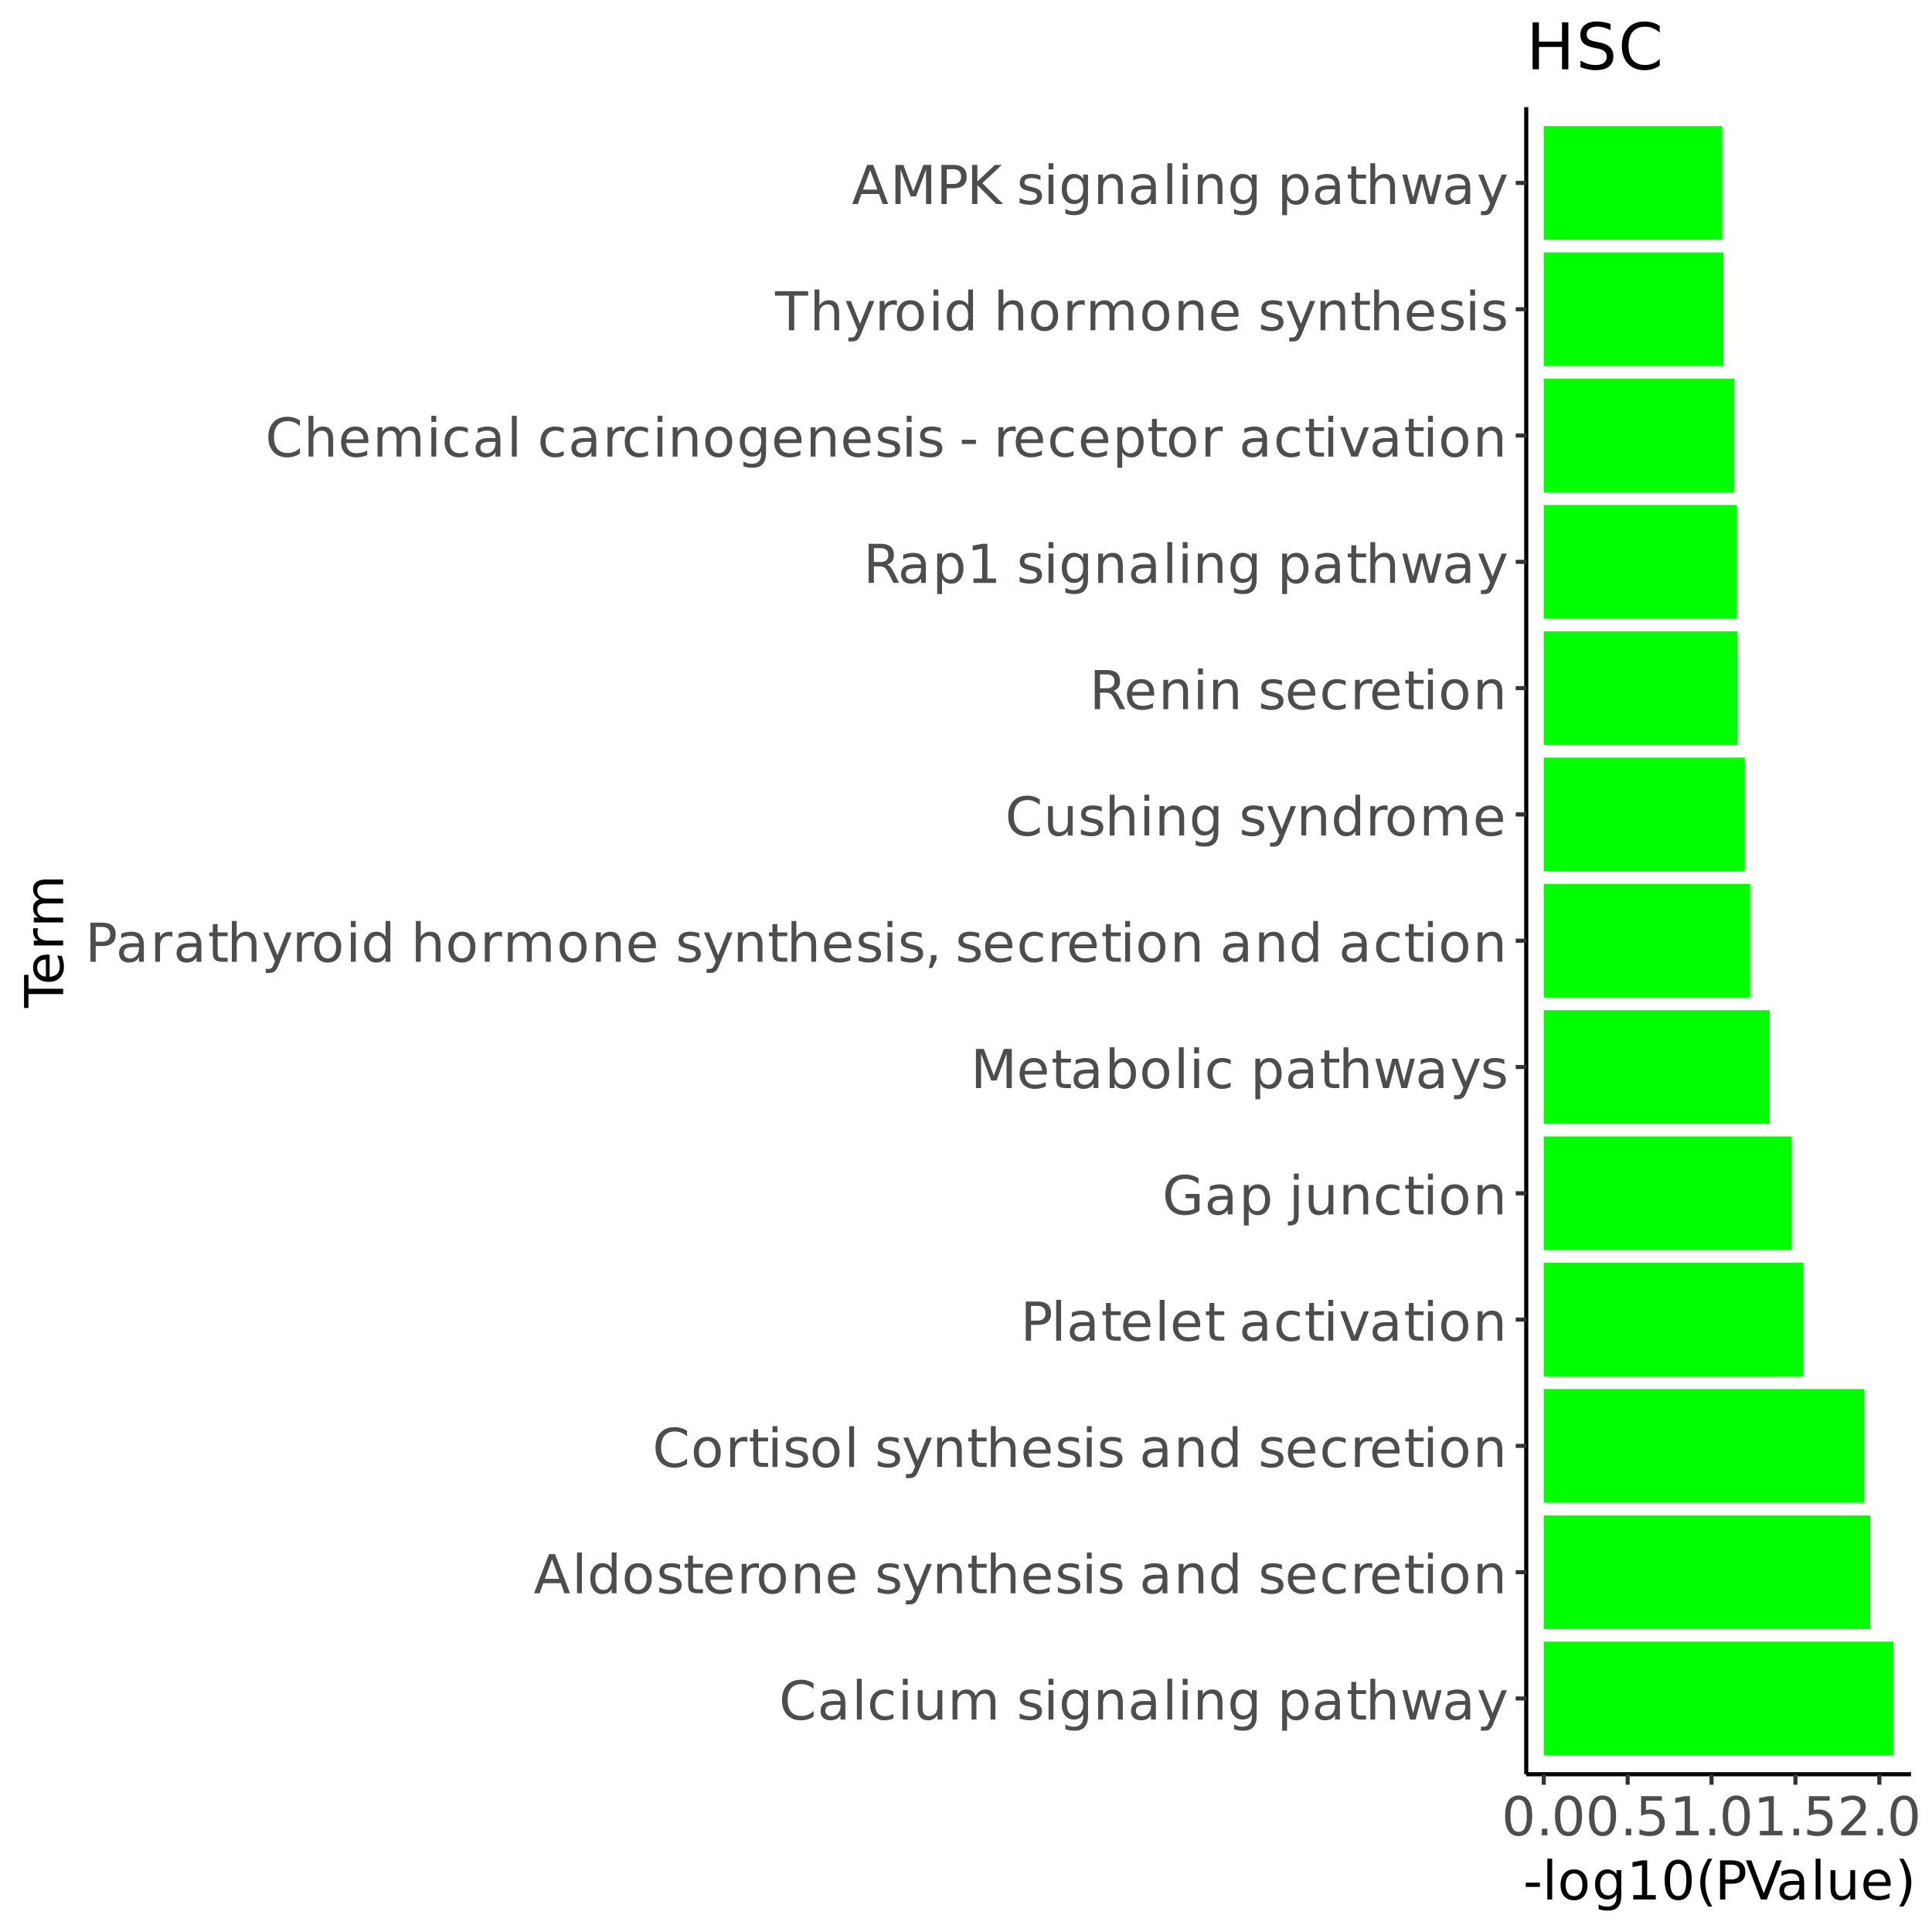 <?xml version="1.0" encoding="UTF-8"?>
<svg xmlns="http://www.w3.org/2000/svg" xmlns:xlink="http://www.w3.org/1999/xlink" width="504pt" height="504pt" viewBox="0 0 504 504" version="1.1">
<defs>
<g>
<symbol overflow="visible" id="glyph0-0">
<path style="stroke:none;" d="M 0.703 2.469 L 0.703 -9.875 L 7.703 -9.875 L 7.703 2.469 Z M 1.484 1.703 L 6.922 1.703 L 6.922 -9.078 L 1.484 -9.078 Z M 1.484 1.703 "/>
</symbol>
<symbol overflow="visible" id="glyph0-1">
<path style="stroke:none;" d="M 9.016 -9.422 L 9.016 -7.969 C 8.547 -8.395 8.047 -8.711 7.516 -8.922 C 6.992 -9.141 6.441 -9.25 5.859 -9.25 C 4.691 -9.25 3.797 -8.891 3.172 -8.172 C 2.555 -7.461 2.25 -6.438 2.25 -5.094 C 2.25 -3.75 2.555 -2.719 3.172 -2 C 3.797 -1.289 4.691 -0.938 5.859 -0.938 C 6.441 -0.938 6.992 -1.039 7.516 -1.25 C 8.047 -1.469 8.547 -1.797 9.016 -2.234 L 9.016 -0.781 C 8.535 -0.457 8.023 -0.211 7.484 -0.047 C 6.941 0.117 6.367 0.203 5.766 0.203 C 4.223 0.203 3.004 -0.27 2.109 -1.219 C 1.223 -2.164 0.781 -3.457 0.781 -5.094 C 0.781 -6.727 1.223 -8.02 2.109 -8.969 C 3.004 -9.914 4.223 -10.391 5.766 -10.391 C 6.379 -10.391 6.957 -10.305 7.5 -10.141 C 8.039 -9.984 8.547 -9.742 9.016 -9.422 Z M 9.016 -9.422 "/>
</symbol>
<symbol overflow="visible" id="glyph0-2">
<path style="stroke:none;" d="M 4.797 -3.844 C 3.785 -3.844 3.082 -3.727 2.688 -3.5 C 2.289 -3.27 2.094 -2.875 2.094 -2.312 C 2.094 -1.863 2.238 -1.508 2.531 -1.25 C 2.832 -0.988 3.234 -0.859 3.734 -0.859 C 4.43 -0.859 4.988 -1.102 5.406 -1.594 C 5.832 -2.094 6.047 -2.75 6.047 -3.562 L 6.047 -3.844 Z M 7.312 -4.375 L 7.312 0 L 6.047 0 L 6.047 -1.156 C 5.766 -0.695 5.406 -0.352 4.969 -0.125 C 4.539 0.094 4.02 0.203 3.406 0.203 C 2.625 0.203 2 -0.016 1.531 -0.453 C 1.07 -0.898 0.844 -1.492 0.844 -2.234 C 0.844 -3.086 1.129 -3.734 1.703 -4.172 C 2.285 -4.609 3.145 -4.828 4.281 -4.828 L 6.047 -4.828 L 6.047 -4.953 C 6.047 -5.535 5.852 -5.984 5.469 -6.297 C 5.094 -6.617 4.562 -6.781 3.875 -6.781 C 3.438 -6.781 3.008 -6.723 2.594 -6.609 C 2.176 -6.504 1.781 -6.348 1.406 -6.141 L 1.406 -7.312 C 1.863 -7.488 2.305 -7.617 2.734 -7.703 C 3.172 -7.797 3.594 -7.844 4 -7.844 C 5.113 -7.844 5.941 -7.555 6.484 -6.984 C 7.035 -6.41 7.312 -5.539 7.312 -4.375 Z M 7.312 -4.375 "/>
</symbol>
<symbol overflow="visible" id="glyph0-3">
<path style="stroke:none;" d="M 1.312 -10.641 L 2.578 -10.641 L 2.578 0 L 1.312 0 Z M 1.312 -10.641 "/>
</symbol>
<symbol overflow="visible" id="glyph0-4">
<path style="stroke:none;" d="M 6.828 -7.359 L 6.828 -6.188 C 6.473 -6.383 6.113 -6.531 5.75 -6.625 C 5.395 -6.727 5.035 -6.781 4.672 -6.781 C 3.859 -6.781 3.223 -6.52 2.766 -6 C 2.316 -5.477 2.094 -4.754 2.094 -3.828 C 2.094 -2.891 2.316 -2.16 2.766 -1.641 C 3.223 -1.129 3.859 -0.875 4.672 -0.875 C 5.035 -0.875 5.395 -0.922 5.75 -1.016 C 6.113 -1.109 6.473 -1.254 6.828 -1.453 L 6.828 -0.297 C 6.473 -0.129 6.109 -0.004 5.734 0.078 C 5.359 0.16 4.961 0.203 4.547 0.203 C 3.391 0.203 2.469 -0.156 1.781 -0.875 C 1.102 -1.602 0.766 -2.586 0.766 -3.828 C 0.766 -5.066 1.109 -6.047 1.797 -6.766 C 2.484 -7.484 3.426 -7.844 4.625 -7.844 C 5.008 -7.844 5.383 -7.801 5.75 -7.719 C 6.125 -7.645 6.484 -7.523 6.828 -7.359 Z M 6.828 -7.359 "/>
</symbol>
<symbol overflow="visible" id="glyph0-5">
<path style="stroke:none;" d="M 1.312 -7.656 L 2.578 -7.656 L 2.578 0 L 1.312 0 Z M 1.312 -10.641 L 2.578 -10.641 L 2.578 -9.047 L 1.312 -9.047 Z M 1.312 -10.641 "/>
</symbol>
<symbol overflow="visible" id="glyph0-6">
<path style="stroke:none;" d="M 1.188 -3.016 L 1.188 -7.656 L 2.453 -7.656 L 2.453 -3.062 C 2.453 -2.344 2.594 -1.801 2.875 -1.438 C 3.156 -1.07 3.578 -0.891 4.141 -0.891 C 4.816 -0.891 5.352 -1.102 5.75 -1.531 C 6.145 -1.969 6.344 -2.562 6.344 -3.312 L 6.344 -7.656 L 7.609 -7.656 L 7.609 0 L 6.344 0 L 6.344 -1.172 C 6.039 -0.711 5.688 -0.367 5.281 -0.141 C 4.875 0.086 4.406 0.203 3.875 0.203 C 3 0.203 2.332 -0.066 1.875 -0.609 C 1.414 -1.16 1.188 -1.961 1.188 -3.016 Z M 4.359 -7.844 Z M 4.359 -7.844 "/>
</symbol>
<symbol overflow="visible" id="glyph0-7">
<path style="stroke:none;" d="M 7.281 -6.188 C 7.594 -6.75 7.969 -7.164 8.406 -7.438 C 8.844 -7.707 9.359 -7.844 9.953 -7.844 C 10.754 -7.844 11.367 -7.562 11.797 -7 C 12.234 -6.445 12.453 -5.656 12.453 -4.625 L 12.453 0 L 11.188 0 L 11.188 -4.578 C 11.188 -5.316 11.055 -5.863 10.797 -6.219 C 10.535 -6.57 10.141 -6.75 9.609 -6.75 C 8.953 -6.75 8.438 -6.531 8.062 -6.094 C 7.688 -5.664 7.5 -5.078 7.5 -4.328 L 7.5 0 L 6.234 0 L 6.234 -4.578 C 6.234 -5.316 6.102 -5.863 5.844 -6.219 C 5.582 -6.57 5.18 -6.75 4.641 -6.75 C 3.992 -6.75 3.477 -6.531 3.094 -6.094 C 2.719 -5.656 2.531 -5.066 2.531 -4.328 L 2.531 0 L 1.266 0 L 1.266 -7.656 L 2.531 -7.656 L 2.531 -6.469 C 2.82 -6.938 3.164 -7.281 3.562 -7.5 C 3.969 -7.727 4.445 -7.844 5 -7.844 C 5.551 -7.844 6.02 -7.703 6.406 -7.422 C 6.801 -7.141 7.094 -6.727 7.281 -6.188 Z M 7.281 -6.188 "/>
</symbol>
<symbol overflow="visible" id="glyph0-8">
<path style="stroke:none;" d=""/>
</symbol>
<symbol overflow="visible" id="glyph0-9">
<path style="stroke:none;" d="M 6.203 -7.438 L 6.203 -6.234 C 5.848 -6.422 5.477 -6.555 5.094 -6.641 C 4.707 -6.734 4.312 -6.781 3.906 -6.781 C 3.281 -6.781 2.812 -6.688 2.5 -6.5 C 2.188 -6.312 2.031 -6.023 2.031 -5.641 C 2.031 -5.348 2.141 -5.117 2.359 -4.953 C 2.586 -4.785 3.039 -4.629 3.719 -4.484 L 4.141 -4.375 C 5.035 -4.188 5.672 -3.914 6.047 -3.562 C 6.422 -3.219 6.609 -2.734 6.609 -2.109 C 6.609 -1.398 6.328 -0.836 5.766 -0.422 C 5.203 -0.004 4.43 0.203 3.453 0.203 C 3.035 0.203 2.602 0.16 2.156 0.078 C 1.719 -0.004 1.254 -0.125 0.766 -0.281 L 0.766 -1.578 C 1.223 -1.336 1.676 -1.156 2.125 -1.031 C 2.582 -0.914 3.031 -0.859 3.469 -0.859 C 4.062 -0.859 4.516 -0.957 4.828 -1.156 C 5.148 -1.363 5.312 -1.648 5.312 -2.016 C 5.312 -2.359 5.195 -2.617 4.969 -2.797 C 4.738 -2.984 4.234 -3.16 3.453 -3.328 L 3.016 -3.438 C 2.242 -3.594 1.68 -3.844 1.328 -4.188 C 0.984 -4.531 0.812 -4.992 0.812 -5.578 C 0.812 -6.305 1.066 -6.863 1.578 -7.25 C 2.086 -7.645 2.812 -7.844 3.75 -7.844 C 4.219 -7.844 4.656 -7.805 5.062 -7.734 C 5.477 -7.672 5.859 -7.57 6.203 -7.438 Z M 6.203 -7.438 "/>
</symbol>
<symbol overflow="visible" id="glyph0-10">
<path style="stroke:none;" d="M 6.359 -3.922 C 6.359 -4.828 6.172 -5.531 5.797 -6.031 C 5.422 -6.531 4.895 -6.781 4.219 -6.781 C 3.539 -6.781 3.016 -6.531 2.641 -6.031 C 2.266 -5.531 2.078 -4.828 2.078 -3.922 C 2.078 -3.016 2.266 -2.305 2.641 -1.797 C 3.016 -1.297 3.539 -1.047 4.219 -1.047 C 4.895 -1.047 5.422 -1.297 5.797 -1.797 C 6.172 -2.305 6.359 -3.016 6.359 -3.922 Z M 7.609 -0.953 C 7.609 0.348 7.316 1.316 6.734 1.953 C 6.16 2.586 5.281 2.906 4.094 2.906 C 3.645 2.906 3.223 2.875 2.828 2.812 C 2.441 2.75 2.066 2.648 1.703 2.516 L 1.703 1.281 C 2.066 1.488 2.426 1.641 2.781 1.734 C 3.145 1.828 3.516 1.875 3.891 1.875 C 4.711 1.875 5.328 1.656 5.734 1.219 C 6.148 0.789 6.359 0.145 6.359 -0.719 L 6.359 -1.344 C 6.098 -0.895 5.766 -0.555 5.359 -0.328 C 4.953 -0.109 4.469 0 3.906 0 C 2.969 0 2.207 -0.352 1.625 -1.062 C 1.051 -1.781 0.766 -2.734 0.766 -3.922 C 0.766 -5.098 1.051 -6.047 1.625 -6.766 C 2.207 -7.484 2.969 -7.844 3.906 -7.844 C 4.469 -7.844 4.953 -7.727 5.359 -7.5 C 5.766 -7.281 6.098 -6.945 6.359 -6.5 L 6.359 -7.656 L 7.609 -7.656 Z M 7.609 -0.953 "/>
</symbol>
<symbol overflow="visible" id="glyph0-11">
<path style="stroke:none;" d="M 7.688 -4.625 L 7.688 0 L 6.422 0 L 6.422 -4.578 C 6.422 -5.305 6.281 -5.848 6 -6.203 C 5.719 -6.566 5.297 -6.75 4.734 -6.75 C 4.055 -6.75 3.52 -6.531 3.125 -6.094 C 2.727 -5.664 2.531 -5.078 2.531 -4.328 L 2.531 0 L 1.266 0 L 1.266 -7.656 L 2.531 -7.656 L 2.531 -6.469 C 2.832 -6.926 3.188 -7.27 3.594 -7.5 C 4.008 -7.727 4.484 -7.844 5.016 -7.844 C 5.891 -7.844 6.551 -7.566 7 -7.016 C 7.457 -6.473 7.688 -5.676 7.688 -4.625 Z M 7.688 -4.625 "/>
</symbol>
<symbol overflow="visible" id="glyph0-12">
<path style="stroke:none;" d="M 2.531 -1.156 L 2.531 2.906 L 1.266 2.906 L 1.266 -7.656 L 2.531 -7.656 L 2.531 -6.5 C 2.801 -6.945 3.133 -7.281 3.531 -7.5 C 3.938 -7.727 4.422 -7.844 4.984 -7.844 C 5.91 -7.844 6.664 -7.473 7.25 -6.734 C 7.832 -5.992 8.125 -5.023 8.125 -3.828 C 8.125 -2.617 7.832 -1.645 7.25 -0.906 C 6.664 -0.164 5.91 0.203 4.984 0.203 C 4.422 0.203 3.938 0.094 3.531 -0.125 C 3.133 -0.352 2.801 -0.695 2.531 -1.156 Z M 6.812 -3.828 C 6.812 -4.742 6.617 -5.461 6.234 -5.984 C 5.859 -6.516 5.336 -6.781 4.672 -6.781 C 4.004 -6.781 3.477 -6.516 3.094 -5.984 C 2.719 -5.461 2.531 -4.742 2.531 -3.828 C 2.531 -2.898 2.719 -2.172 3.094 -1.641 C 3.477 -1.117 4.004 -0.859 4.672 -0.859 C 5.336 -0.859 5.859 -1.117 6.234 -1.641 C 6.617 -2.172 6.812 -2.898 6.812 -3.828 Z M 6.812 -3.828 "/>
</symbol>
<symbol overflow="visible" id="glyph0-13">
<path style="stroke:none;" d="M 2.562 -9.828 L 2.562 -7.656 L 5.156 -7.656 L 5.156 -6.672 L 2.562 -6.672 L 2.562 -2.516 C 2.562 -1.898 2.645 -1.5 2.812 -1.312 C 2.988 -1.133 3.336 -1.047 3.859 -1.047 L 5.156 -1.047 L 5.156 0 L 3.859 0 C 2.891 0 2.219 -0.18 1.844 -0.547 C 1.477 -0.91 1.297 -1.566 1.297 -2.516 L 1.297 -6.672 L 0.375 -6.672 L 0.375 -7.656 L 1.297 -7.656 L 1.297 -9.828 Z M 2.562 -9.828 "/>
</symbol>
<symbol overflow="visible" id="glyph0-14">
<path style="stroke:none;" d="M 7.688 -4.625 L 7.688 0 L 6.422 0 L 6.422 -4.578 C 6.422 -5.305 6.281 -5.848 6 -6.203 C 5.719 -6.566 5.297 -6.75 4.734 -6.75 C 4.055 -6.75 3.52 -6.531 3.125 -6.094 C 2.727 -5.664 2.531 -5.078 2.531 -4.328 L 2.531 0 L 1.266 0 L 1.266 -10.641 L 2.531 -10.641 L 2.531 -6.469 C 2.832 -6.926 3.188 -7.27 3.594 -7.5 C 4.008 -7.727 4.484 -7.844 5.016 -7.844 C 5.891 -7.844 6.551 -7.566 7 -7.016 C 7.457 -6.473 7.688 -5.676 7.688 -4.625 Z M 7.688 -4.625 "/>
</symbol>
<symbol overflow="visible" id="glyph0-15">
<path style="stroke:none;" d="M 0.594 -7.656 L 1.844 -7.656 L 3.422 -1.688 L 4.984 -7.656 L 6.469 -7.656 L 8.047 -1.688 L 9.609 -7.656 L 10.859 -7.656 L 8.859 0 L 7.375 0 L 5.734 -6.281 L 4.078 0 L 2.594 0 Z M 0.594 -7.656 "/>
</symbol>
<symbol overflow="visible" id="glyph0-16">
<path style="stroke:none;" d="M 4.5 0.719 C 4.145 1.625 3.797 2.211 3.453 2.484 C 3.117 2.766 2.672 2.906 2.109 2.906 L 1.109 2.906 L 1.109 1.859 L 1.844 1.859 C 2.188 1.859 2.453 1.773 2.641 1.609 C 2.836 1.453 3.051 1.066 3.281 0.453 L 3.516 -0.125 L 0.422 -7.656 L 1.75 -7.656 L 4.141 -1.672 L 6.531 -7.656 L 7.875 -7.656 Z M 4.5 0.719 "/>
</symbol>
<symbol overflow="visible" id="glyph0-17">
<path style="stroke:none;" d="M 4.781 -8.844 L 2.906 -3.766 L 6.672 -3.766 Z M 4 -10.203 L 5.578 -10.203 L 9.469 0 L 8.031 0 L 7.094 -2.625 L 2.5 -2.625 L 1.562 0 L 0.109 0 Z M 4 -10.203 "/>
</symbol>
<symbol overflow="visible" id="glyph0-18">
<path style="stroke:none;" d="M 6.359 -6.5 L 6.359 -10.641 L 7.609 -10.641 L 7.609 0 L 6.359 0 L 6.359 -1.156 C 6.098 -0.695 5.766 -0.352 5.359 -0.125 C 4.953 0.094 4.469 0.203 3.906 0.203 C 2.977 0.203 2.223 -0.164 1.641 -0.906 C 1.055 -1.645 0.766 -2.617 0.766 -3.828 C 0.766 -5.023 1.055 -5.992 1.641 -6.734 C 2.223 -7.473 2.977 -7.844 3.906 -7.844 C 4.469 -7.844 4.953 -7.727 5.359 -7.5 C 5.766 -7.281 6.098 -6.945 6.359 -6.5 Z M 2.078 -3.828 C 2.078 -2.898 2.266 -2.172 2.641 -1.641 C 3.023 -1.117 3.551 -0.859 4.219 -0.859 C 4.875 -0.859 5.395 -1.117 5.781 -1.641 C 6.164 -2.172 6.359 -2.898 6.359 -3.828 C 6.359 -4.742 6.164 -5.461 5.781 -5.984 C 5.395 -6.516 4.875 -6.781 4.219 -6.781 C 3.551 -6.781 3.023 -6.516 2.641 -5.984 C 2.266 -5.461 2.078 -4.742 2.078 -3.828 Z M 2.078 -3.828 "/>
</symbol>
<symbol overflow="visible" id="glyph0-19">
<path style="stroke:none;" d="M 4.281 -6.781 C 3.613 -6.781 3.082 -6.516 2.688 -5.984 C 2.289 -5.461 2.094 -4.742 2.094 -3.828 C 2.094 -2.91 2.285 -2.188 2.672 -1.656 C 3.066 -1.133 3.602 -0.875 4.281 -0.875 C 4.957 -0.875 5.488 -1.133 5.875 -1.656 C 6.27 -2.188 6.469 -2.91 6.469 -3.828 C 6.469 -4.734 6.27 -5.453 5.875 -5.984 C 5.488 -6.516 4.957 -6.781 4.281 -6.781 Z M 4.281 -7.844 C 5.375 -7.844 6.234 -7.484 6.859 -6.766 C 7.484 -6.055 7.797 -5.078 7.797 -3.828 C 7.797 -2.566 7.484 -1.578 6.859 -0.859 C 6.234 -0.148 5.375 0.203 4.281 0.203 C 3.188 0.203 2.328 -0.148 1.703 -0.859 C 1.078 -1.578 0.766 -2.566 0.766 -3.828 C 0.766 -5.078 1.078 -6.055 1.703 -6.766 C 2.328 -7.484 3.188 -7.844 4.281 -7.844 Z M 4.281 -7.844 "/>
</symbol>
<symbol overflow="visible" id="glyph0-20">
<path style="stroke:none;" d="M 7.875 -4.141 L 7.875 -3.531 L 2.078 -3.531 C 2.141 -2.664 2.398 -2.004 2.859 -1.547 C 3.328 -1.098 3.977 -0.875 4.812 -0.875 C 5.301 -0.875 5.77 -0.93 6.219 -1.047 C 6.676 -1.16 7.129 -1.336 7.578 -1.578 L 7.578 -0.391 C 7.117 -0.203 6.648 -0.055 6.172 0.047 C 5.703 0.148 5.227 0.203 4.75 0.203 C 3.52 0.203 2.547 -0.148 1.828 -0.859 C 1.117 -1.578 0.766 -2.539 0.766 -3.75 C 0.766 -5.008 1.102 -6.004 1.781 -6.734 C 2.457 -7.473 3.375 -7.844 4.531 -7.844 C 5.562 -7.844 6.375 -7.508 6.969 -6.844 C 7.57 -6.188 7.875 -5.285 7.875 -4.141 Z M 6.609 -4.516 C 6.598 -5.203 6.406 -5.75 6.031 -6.156 C 5.656 -6.57 5.16 -6.781 4.547 -6.781 C 3.836 -6.781 3.27 -6.578 2.844 -6.172 C 2.426 -5.773 2.188 -5.219 2.125 -4.5 Z M 6.609 -4.516 "/>
</symbol>
<symbol overflow="visible" id="glyph0-21">
<path style="stroke:none;" d="M 5.75 -6.484 C 5.613 -6.566 5.461 -6.625 5.297 -6.656 C 5.129 -6.695 4.945 -6.719 4.75 -6.719 C 4.031 -6.719 3.477 -6.484 3.094 -6.016 C 2.719 -5.555 2.531 -4.895 2.531 -4.031 L 2.531 0 L 1.266 0 L 1.266 -7.656 L 2.531 -7.656 L 2.531 -6.469 C 2.801 -6.938 3.145 -7.281 3.562 -7.5 C 3.988 -7.727 4.504 -7.844 5.109 -7.844 C 5.203 -7.844 5.301 -7.836 5.406 -7.828 C 5.508 -7.816 5.625 -7.797 5.75 -7.766 Z M 5.75 -6.484 "/>
</symbol>
<symbol overflow="visible" id="glyph0-22">
<path style="stroke:none;" d="M 2.75 -9.078 L 2.75 -5.234 L 4.484 -5.234 C 5.129 -5.234 5.629 -5.398 5.984 -5.734 C 6.336 -6.066 6.516 -6.539 6.516 -7.156 C 6.516 -7.77 6.336 -8.242 5.984 -8.578 C 5.629 -8.91 5.129 -9.078 4.484 -9.078 Z M 1.375 -10.203 L 4.484 -10.203 C 5.629 -10.203 6.492 -9.941 7.078 -9.422 C 7.672 -8.91 7.969 -8.156 7.969 -7.156 C 7.969 -6.145 7.672 -5.383 7.078 -4.875 C 6.492 -4.363 5.629 -4.109 4.484 -4.109 L 2.75 -4.109 L 2.75 0 L 1.375 0 Z M 1.375 -10.203 "/>
</symbol>
<symbol overflow="visible" id="glyph0-23">
<path style="stroke:none;" d="M 0.422 -7.656 L 1.75 -7.656 L 4.141 -1.234 L 6.531 -7.656 L 7.875 -7.656 L 5 0 L 3.281 0 Z M 0.422 -7.656 "/>
</symbol>
<symbol overflow="visible" id="glyph0-24">
<path style="stroke:none;" d="M 8.328 -1.453 L 8.328 -4.203 L 6.078 -4.203 L 6.078 -5.328 L 9.703 -5.328 L 9.703 -0.953 C 9.172 -0.578 8.582 -0.289 7.938 -0.094 C 7.289 0.102 6.602 0.203 5.875 0.203 C 4.281 0.203 3.031 -0.258 2.125 -1.188 C 1.227 -2.125 0.781 -3.426 0.781 -5.094 C 0.781 -6.758 1.227 -8.055 2.125 -8.984 C 3.031 -9.922 4.281 -10.391 5.875 -10.391 C 6.539 -10.391 7.172 -10.305 7.766 -10.141 C 8.367 -9.984 8.926 -9.742 9.438 -9.422 L 9.438 -7.953 C 8.926 -8.379 8.383 -8.703 7.812 -8.922 C 7.238 -9.141 6.633 -9.25 6 -9.25 C 4.75 -9.25 3.812 -8.898 3.188 -8.203 C 2.562 -7.516 2.25 -6.477 2.25 -5.094 C 2.25 -3.719 2.562 -2.68 3.188 -1.984 C 3.812 -1.285 4.75 -0.938 6 -0.938 C 6.488 -0.938 6.922 -0.977 7.297 -1.062 C 7.68 -1.145 8.023 -1.273 8.328 -1.453 Z M 8.328 -1.453 "/>
</symbol>
<symbol overflow="visible" id="glyph0-25">
<path style="stroke:none;" d="M 1.312 -7.656 L 2.578 -7.656 L 2.578 0.141 C 2.578 1.109 2.391 1.812 2.016 2.25 C 1.648 2.688 1.051 2.906 0.219 2.906 L -0.25 2.906 L -0.25 1.844 L 0.078 1.844 C 0.555 1.844 0.879 1.734 1.047 1.516 C 1.223 1.297 1.312 0.836 1.312 0.141 Z M 1.312 -10.641 L 2.578 -10.641 L 2.578 -9.047 L 1.312 -9.047 Z M 1.312 -10.641 "/>
</symbol>
<symbol overflow="visible" id="glyph0-26">
<path style="stroke:none;" d="M 1.375 -10.203 L 3.438 -10.203 L 6.031 -3.266 L 8.656 -10.203 L 10.719 -10.203 L 10.719 0 L 9.359 0 L 9.359 -8.969 L 6.734 -1.969 L 5.344 -1.969 L 2.719 -8.969 L 2.719 0 L 1.375 0 Z M 1.375 -10.203 "/>
</symbol>
<symbol overflow="visible" id="glyph0-27">
<path style="stroke:none;" d="M 6.812 -3.828 C 6.812 -4.742 6.617 -5.461 6.234 -5.984 C 5.859 -6.516 5.336 -6.781 4.672 -6.781 C 4.004 -6.781 3.477 -6.516 3.094 -5.984 C 2.719 -5.461 2.531 -4.742 2.531 -3.828 C 2.531 -2.898 2.719 -2.172 3.094 -1.641 C 3.477 -1.117 4.004 -0.859 4.672 -0.859 C 5.336 -0.859 5.859 -1.117 6.234 -1.641 C 6.617 -2.172 6.812 -2.898 6.812 -3.828 Z M 2.531 -6.5 C 2.801 -6.945 3.133 -7.281 3.531 -7.5 C 3.938 -7.727 4.422 -7.844 4.984 -7.844 C 5.91 -7.844 6.664 -7.473 7.25 -6.734 C 7.832 -5.992 8.125 -5.023 8.125 -3.828 C 8.125 -2.617 7.832 -1.645 7.25 -0.906 C 6.664 -0.164 5.91 0.203 4.984 0.203 C 4.422 0.203 3.938 0.094 3.531 -0.125 C 3.133 -0.352 2.801 -0.695 2.531 -1.156 L 2.531 0 L 1.266 0 L 1.266 -10.641 L 2.531 -10.641 Z M 2.531 -6.5 "/>
</symbol>
<symbol overflow="visible" id="glyph0-28">
<path style="stroke:none;" d="M 1.641 -1.734 L 3.078 -1.734 L 3.078 -0.562 L 1.969 1.625 L 1.078 1.625 L 1.641 -0.562 Z M 1.641 -1.734 "/>
</symbol>
<symbol overflow="visible" id="glyph0-29">
<path style="stroke:none;" d="M 6.219 -4.781 C 6.508 -4.688 6.797 -4.473 7.078 -4.141 C 7.359 -3.816 7.641 -3.367 7.922 -2.797 L 9.328 0 L 7.844 0 L 6.531 -2.625 C 6.195 -3.301 5.867 -3.75 5.547 -3.969 C 5.234 -4.195 4.805 -4.312 4.266 -4.312 L 2.75 -4.312 L 2.75 0 L 1.375 0 L 1.375 -10.203 L 4.484 -10.203 C 5.648 -10.203 6.52 -9.957 7.094 -9.469 C 7.676 -8.988 7.969 -8.254 7.969 -7.266 C 7.969 -6.617 7.816 -6.082 7.516 -5.656 C 7.211 -5.238 6.781 -4.945 6.219 -4.781 Z M 2.75 -9.078 L 2.75 -5.453 L 4.484 -5.453 C 5.148 -5.453 5.656 -5.602 6 -5.906 C 6.344 -6.219 6.516 -6.672 6.516 -7.266 C 6.516 -7.859 6.344 -8.305 6 -8.609 C 5.656 -8.922 5.148 -9.078 4.484 -9.078 Z M 2.75 -9.078 "/>
</symbol>
<symbol overflow="visible" id="glyph0-30">
<path style="stroke:none;" d="M 1.734 -1.156 L 4 -1.156 L 4 -8.953 L 1.531 -8.453 L 1.531 -9.719 L 3.984 -10.203 L 5.359 -10.203 L 5.359 -1.156 L 7.609 -1.156 L 7.609 0 L 1.734 0 Z M 1.734 -1.156 "/>
</symbol>
<symbol overflow="visible" id="glyph0-31">
<path style="stroke:none;" d="M 0.688 -4.391 L 4.375 -4.391 L 4.375 -3.281 L 0.688 -3.281 Z M 0.688 -4.391 "/>
</symbol>
<symbol overflow="visible" id="glyph0-32">
<path style="stroke:none;" d="M -0.047 -10.203 L 8.594 -10.203 L 8.594 -9.047 L 4.969 -9.047 L 4.969 0 L 3.578 0 L 3.578 -9.047 L -0.047 -9.047 Z M -0.047 -10.203 "/>
</symbol>
<symbol overflow="visible" id="glyph0-33">
<path style="stroke:none;" d="M 1.375 -10.203 L 2.75 -10.203 L 2.75 -5.891 L 7.328 -10.203 L 9.109 -10.203 L 4.047 -5.453 L 9.469 0 L 7.656 0 L 2.75 -4.922 L 2.75 0 L 1.375 0 Z M 1.375 -10.203 "/>
</symbol>
<symbol overflow="visible" id="glyph0-34">
<path style="stroke:none;" d="M 4.453 -9.297 C 3.742 -9.297 3.207 -8.945 2.844 -8.25 C 2.488 -7.551 2.312 -6.5 2.312 -5.094 C 2.312 -3.695 2.488 -2.645 2.844 -1.938 C 3.207 -1.238 3.742 -0.891 4.453 -0.891 C 5.172 -0.891 5.707 -1.238 6.062 -1.938 C 6.414 -2.645 6.594 -3.695 6.594 -5.094 C 6.594 -6.5 6.414 -7.551 6.062 -8.25 C 5.707 -8.945 5.172 -9.297 4.453 -9.297 Z M 4.453 -10.391 C 5.598 -10.391 6.473 -9.938 7.078 -9.031 C 7.68 -8.125 7.984 -6.812 7.984 -5.094 C 7.984 -3.375 7.68 -2.062 7.078 -1.156 C 6.473 -0.25 5.598 0.203 4.453 0.203 C 3.305 0.203 2.43 -0.25 1.828 -1.156 C 1.223 -2.062 0.922 -3.375 0.922 -5.094 C 0.922 -6.812 1.223 -8.125 1.828 -9.031 C 2.43 -9.938 3.305 -10.391 4.453 -10.391 Z M 4.453 -10.391 "/>
</symbol>
<symbol overflow="visible" id="glyph0-35">
<path style="stroke:none;" d="M 1.5 -1.734 L 2.938 -1.734 L 2.938 0 L 1.5 0 Z M 1.5 -1.734 "/>
</symbol>
<symbol overflow="visible" id="glyph0-36">
<path style="stroke:none;" d="M 1.516 -10.203 L 6.938 -10.203 L 6.938 -9.047 L 2.781 -9.047 L 2.781 -6.547 C 2.977 -6.609 3.176 -6.656 3.375 -6.688 C 3.57 -6.727 3.773 -6.75 3.984 -6.75 C 5.117 -6.75 6.02 -6.438 6.688 -5.812 C 7.352 -5.188 7.688 -4.344 7.688 -3.281 C 7.688 -2.176 7.344 -1.316 6.656 -0.703 C 5.977 -0.098 5.016 0.203 3.766 0.203 C 3.336 0.203 2.898 0.164 2.453 0.094 C 2.016 0.02 1.555 -0.086 1.078 -0.234 L 1.078 -1.625 C 1.492 -1.406 1.922 -1.238 2.359 -1.125 C 2.797 -1.02 3.254 -0.969 3.734 -0.969 C 4.523 -0.969 5.148 -1.172 5.609 -1.578 C 6.066 -1.992 6.297 -2.562 6.297 -3.281 C 6.297 -3.988 6.066 -4.547 5.609 -4.953 C 5.148 -5.367 4.523 -5.578 3.734 -5.578 C 3.367 -5.578 3 -5.535 2.625 -5.453 C 2.258 -5.379 1.891 -5.254 1.516 -5.078 Z M 1.516 -10.203 "/>
</symbol>
<symbol overflow="visible" id="glyph0-37">
<path style="stroke:none;" d="M 2.688 -1.156 L 7.5 -1.156 L 7.5 0 L 1.031 0 L 1.031 -1.156 C 1.551 -1.695 2.266 -2.426 3.172 -3.344 C 4.078 -4.258 4.645 -4.848 4.875 -5.109 C 5.312 -5.609 5.617 -6.031 5.797 -6.375 C 5.973 -6.719 6.062 -7.055 6.062 -7.391 C 6.062 -7.93 5.867 -8.375 5.484 -8.719 C 5.109 -9.062 4.613 -9.234 4 -9.234 C 3.57 -9.234 3.117 -9.156 2.641 -9 C 2.16 -8.852 1.645 -8.625 1.094 -8.312 L 1.094 -9.719 C 1.645 -9.938 2.16 -10.102 2.641 -10.219 C 3.129 -10.332 3.578 -10.391 3.984 -10.391 C 5.035 -10.391 5.875 -10.125 6.5 -9.594 C 7.133 -9.07 7.453 -8.367 7.453 -7.484 C 7.453 -7.055 7.375 -6.656 7.219 -6.281 C 7.062 -5.906 6.773 -5.461 6.359 -4.953 C 6.242 -4.828 5.879 -4.445 5.266 -3.812 C 4.66 -3.176 3.801 -2.289 2.688 -1.156 Z M 2.688 -1.156 "/>
</symbol>
<symbol overflow="visible" id="glyph0-38">
<path style="stroke:none;" d="M 4.344 -10.625 C 3.727 -9.57 3.27 -8.531 2.969 -7.5 C 2.676 -6.477 2.531 -5.441 2.531 -4.391 C 2.531 -3.336 2.68 -2.297 2.984 -1.266 C 3.285 -0.234 3.738 0.801 4.344 1.844 L 3.25 1.844 C 2.562 0.77 2.047 -0.281 1.703 -1.312 C 1.367 -2.344 1.203 -3.367 1.203 -4.391 C 1.203 -5.41 1.367 -6.438 1.703 -7.469 C 2.047 -8.5 2.562 -9.551 3.25 -10.625 Z M 4.344 -10.625 "/>
</symbol>
<symbol overflow="visible" id="glyph0-39">
<path style="stroke:none;" d="M 4 0 L 0.109 -10.203 L 1.547 -10.203 L 4.781 -1.609 L 8.031 -10.203 L 9.469 -10.203 L 5.578 0 Z M 4 0 "/>
</symbol>
<symbol overflow="visible" id="glyph0-40">
<path style="stroke:none;" d="M 1.125 -10.625 L 2.219 -10.625 C 2.895 -9.551 3.406 -8.5 3.75 -7.469 C 4.094 -6.438 4.266 -5.41 4.266 -4.391 C 4.266 -3.367 4.094 -2.344 3.75 -1.312 C 3.406 -0.281 2.895 0.77 2.219 1.844 L 1.125 1.844 C 1.727 0.801 2.176 -0.234 2.469 -1.266 C 2.77 -2.297 2.922 -3.336 2.922 -4.391 C 2.922 -5.441 2.77 -6.477 2.469 -7.5 C 2.176 -8.531 1.727 -9.57 1.125 -10.625 Z M 1.125 -10.625 "/>
</symbol>
<symbol overflow="visible" id="glyph1-0">
<path style="stroke:none;" d="M 2.469 -0.703 L -9.875 -0.703 L -9.875 -7.703 L 2.469 -7.703 Z M 1.703 -1.484 L 1.703 -6.922 L -9.078 -6.922 L -9.078 -1.484 Z M 1.703 -1.484 "/>
</symbol>
<symbol overflow="visible" id="glyph1-1">
<path style="stroke:none;" d="M -10.203 0.047 L -10.203 -8.594 L -9.047 -8.594 L -9.047 -4.969 L 0 -4.969 L 0 -3.578 L -9.047 -3.578 L -9.047 0.047 Z M -10.203 0.047 "/>
</symbol>
<symbol overflow="visible" id="glyph1-2">
<path style="stroke:none;" d="M -4.141 -7.875 L -3.531 -7.875 L -3.531 -2.078 C -2.664 -2.141 -2.004 -2.398 -1.547 -2.859 C -1.098 -3.328 -0.875 -3.977 -0.875 -4.812 C -0.875 -5.301 -0.93 -5.77 -1.047 -6.219 C -1.16 -6.676 -1.336 -7.129 -1.578 -7.578 L -0.391 -7.578 C -0.203 -7.117 -0.055 -6.648 0.047 -6.172 C 0.148 -5.703 0.203 -5.227 0.203 -4.75 C 0.203 -3.52 -0.148 -2.547 -0.859 -1.828 C -1.578 -1.117 -2.539 -0.766 -3.75 -0.766 C -5.008 -0.766 -6.004 -1.102 -6.734 -1.781 C -7.473 -2.457 -7.844 -3.375 -7.844 -4.531 C -7.844 -5.562 -7.508 -6.375 -6.844 -6.969 C -6.188 -7.57 -5.285 -7.875 -4.141 -7.875 Z M -4.516 -6.609 C -5.203 -6.598 -5.75 -6.406 -6.156 -6.031 C -6.57 -5.656 -6.781 -5.16 -6.781 -4.547 C -6.781 -3.836 -6.578 -3.27 -6.172 -2.844 C -5.773 -2.426 -5.219 -2.188 -4.5 -2.125 Z M -4.516 -6.609 "/>
</symbol>
<symbol overflow="visible" id="glyph1-3">
<path style="stroke:none;" d="M -6.484 -5.75 C -6.566 -5.613 -6.625 -5.461 -6.656 -5.297 C -6.695 -5.129 -6.719 -4.945 -6.719 -4.75 C -6.719 -4.031 -6.484 -3.477 -6.016 -3.094 C -5.555 -2.719 -4.895 -2.531 -4.031 -2.531 L 0 -2.531 L 0 -1.266 L -7.656 -1.266 L -7.656 -2.531 L -6.469 -2.531 C -6.938 -2.801 -7.281 -3.145 -7.5 -3.562 C -7.727 -3.988 -7.844 -4.504 -7.844 -5.109 C -7.844 -5.203 -7.836 -5.301 -7.828 -5.406 C -7.816 -5.508 -7.797 -5.625 -7.766 -5.75 Z M -6.484 -5.75 "/>
</symbol>
<symbol overflow="visible" id="glyph1-4">
<path style="stroke:none;" d="M -6.188 -7.281 C -6.75 -7.594 -7.164 -7.969 -7.438 -8.406 C -7.707 -8.844 -7.844 -9.359 -7.844 -9.953 C -7.844 -10.754 -7.562 -11.367 -7 -11.797 C -6.445 -12.234 -5.656 -12.453 -4.625 -12.453 L 0 -12.453 L 0 -11.188 L -4.578 -11.188 C -5.316 -11.188 -5.863 -11.055 -6.219 -10.797 C -6.57 -10.535 -6.75 -10.141 -6.75 -9.609 C -6.75 -8.953 -6.531 -8.438 -6.094 -8.062 C -5.664 -7.688 -5.078 -7.5 -4.328 -7.5 L 0 -7.5 L 0 -6.234 L -4.578 -6.234 C -5.316 -6.234 -5.863 -6.102 -6.219 -5.844 C -6.57 -5.582 -6.75 -5.18 -6.75 -4.641 C -6.75 -3.992 -6.531 -3.477 -6.094 -3.094 C -5.656 -2.719 -5.066 -2.531 -4.328 -2.531 L 0 -2.531 L 0 -1.266 L -7.656 -1.266 L -7.656 -2.531 L -6.469 -2.531 C -6.938 -2.82 -7.281 -3.164 -7.5 -3.562 C -7.727 -3.969 -7.844 -4.445 -7.844 -5 C -7.844 -5.551 -7.703 -6.02 -7.422 -6.406 C -7.141 -6.801 -6.727 -7.094 -6.188 -7.281 Z M -6.188 -7.281 "/>
</symbol>
<symbol overflow="visible" id="glyph2-0">
<path style="stroke:none;" d="M 0.844 2.969 L 0.844 -11.844 L 9.234 -11.844 L 9.234 2.969 Z M 1.781 2.031 L 8.297 2.031 L 8.297 -10.906 L 1.781 -10.906 Z M 1.781 2.031 "/>
</symbol>
<symbol overflow="visible" id="glyph2-1">
<path style="stroke:none;" d="M 1.656 -12.25 L 3.312 -12.25 L 3.312 -7.219 L 9.328 -7.219 L 9.328 -12.25 L 10.984 -12.25 L 10.984 0 L 9.328 0 L 9.328 -5.828 L 3.312 -5.828 L 3.312 0 L 1.656 0 Z M 1.656 -12.25 "/>
</symbol>
<symbol overflow="visible" id="glyph2-2">
<path style="stroke:none;" d="M 8.984 -11.844 L 8.984 -10.234 C 8.359 -10.523 7.766 -10.742 7.203 -10.891 C 6.648 -11.047 6.113 -11.125 5.594 -11.125 C 4.688 -11.125 3.988 -10.945 3.5 -10.594 C 3.008 -10.25 2.766 -9.754 2.766 -9.109 C 2.766 -8.566 2.926 -8.156 3.25 -7.875 C 3.582 -7.602 4.203 -7.379 5.109 -7.203 L 6.109 -7 C 7.348 -6.77 8.258 -6.359 8.844 -5.766 C 9.438 -5.172 9.734 -4.375 9.734 -3.375 C 9.734 -2.188 9.332 -1.285 8.531 -0.672 C 7.738 -0.066 6.57 0.234 5.031 0.234 C 4.457 0.234 3.844 0.164 3.188 0.031 C 2.531 -0.094 1.852 -0.285 1.156 -0.547 L 1.156 -2.25 C 1.832 -1.875 2.488 -1.586 3.125 -1.391 C 3.77 -1.203 4.406 -1.109 5.031 -1.109 C 5.977 -1.109 6.707 -1.289 7.219 -1.656 C 7.738 -2.031 8 -2.562 8 -3.25 C 8 -3.852 7.812 -4.32 7.438 -4.656 C 7.07 -5 6.469 -5.254 5.625 -5.422 L 4.625 -5.625 C 3.383 -5.875 2.488 -6.258 1.938 -6.781 C 1.383 -7.301 1.109 -8.031 1.109 -8.969 C 1.109 -10.051 1.488 -10.906 2.25 -11.531 C 3.008 -12.156 4.062 -12.469 5.406 -12.469 C 5.977 -12.469 6.562 -12.414 7.156 -12.312 C 7.75 -12.207 8.359 -12.051 8.984 -11.844 Z M 8.984 -11.844 "/>
</symbol>
<symbol overflow="visible" id="glyph2-3">
<path style="stroke:none;" d="M 10.812 -11.297 L 10.812 -9.562 C 10.258 -10.07 9.664 -10.457 9.031 -10.719 C 8.406 -10.977 7.734 -11.109 7.016 -11.109 C 5.617 -11.109 4.547 -10.676 3.797 -9.812 C 3.055 -8.957 2.688 -7.723 2.688 -6.109 C 2.688 -4.492 3.055 -3.258 3.797 -2.406 C 4.547 -1.551 5.617 -1.125 7.016 -1.125 C 7.734 -1.125 8.406 -1.25 9.031 -1.5 C 9.664 -1.758 10.258 -2.148 10.812 -2.672 L 10.812 -0.938 C 10.238 -0.551 9.625 -0.258 8.969 -0.062 C 8.32 0.133 7.641 0.234 6.922 0.234 C 5.066 0.234 3.602 -0.332 2.531 -1.469 C 1.469 -2.602 0.938 -4.148 0.938 -6.109 C 0.938 -8.078 1.469 -9.629 2.531 -10.766 C 3.602 -11.898 5.066 -12.469 6.922 -12.469 C 7.648 -12.469 8.336 -12.367 8.984 -12.172 C 9.641 -11.984 10.25 -11.691 10.812 -11.297 Z M 10.812 -11.297 "/>
</symbol>
</g>
<clipPath id="clip1">
  <path d="M 398.152 27.957 L 498.523 27.957 L 498.523 462.848 L 398.152 462.848 Z M 398.152 27.957 "/>
</clipPath>
</defs>
<g id="surface1">
<rect x="0" y="0" width="504" height="504" style="fill:rgb(100%,100%,100%);fill-opacity:1;stroke:none;"/>
<rect x="0" y="0" width="504" height="504" style="fill:rgb(100%,100%,100%);fill-opacity:1;stroke:none;"/>
<path style="fill:none;stroke-width:1.067;stroke-linecap:round;stroke-linejoin:round;stroke:rgb(100%,100%,100%);stroke-opacity:1;stroke-miterlimit:10;" d="M 0 504 L 504 504 L 504 0 L 0 0 Z M 0 504 "/>
<g clip-path="url(#clip1)" clip-rule="nonzero">
<path style=" stroke:none;fill-rule:nonzero;fill:rgb(100%,100%,100%);fill-opacity:1;" d="M 398.152 462.848 L 498.523 462.848 L 498.523 27.957 L 398.152 27.957 Z M 398.152 462.848 "/>
</g>
<path style=" stroke:none;fill-rule:nonzero;fill:rgb(0%,100%,0%);fill-opacity:1;" d="M 402.715 457.906 L 493.961 457.906 L 493.961 428.254 L 402.715 428.254 Z M 402.715 457.906 "/>
<path style=" stroke:none;fill-rule:nonzero;fill:rgb(0%,100%,0%);fill-opacity:1;" d="M 402.715 424.961 L 487.875 424.961 L 487.875 395.309 L 402.715 395.309 Z M 402.715 424.961 "/>
<path style=" stroke:none;fill-rule:nonzero;fill:rgb(0%,100%,0%);fill-opacity:1;" d="M 402.715 392.016 L 486.355 392.016 L 486.355 362.363 L 402.715 362.363 Z M 402.715 392.016 "/>
<path style=" stroke:none;fill-rule:nonzero;fill:rgb(0%,100%,0%);fill-opacity:1;" d="M 402.715 359.07 L 470.414 359.07 L 470.414 329.418 L 402.715 329.418 Z M 402.715 359.07 "/>
<path style=" stroke:none;fill-rule:nonzero;fill:rgb(0%,100%,0%);fill-opacity:1;" d="M 402.715 326.121 L 467.406 326.121 L 467.406 296.469 L 402.715 296.469 Z M 402.715 326.121 "/>
<path style=" stroke:none;fill-rule:nonzero;fill:rgb(0%,100%,0%);fill-opacity:1;" d="M 402.715 293.176 L 461.664 293.176 L 461.664 263.523 L 402.715 263.523 Z M 402.715 293.176 "/>
<path style=" stroke:none;fill-rule:nonzero;fill:rgb(0%,100%,0%);fill-opacity:1;" d="M 402.715 260.23 L 456.562 260.23 L 456.562 230.578 L 402.715 230.578 Z M 402.715 260.23 "/>
<path style=" stroke:none;fill-rule:nonzero;fill:rgb(0%,100%,0%);fill-opacity:1;" d="M 402.715 227.285 L 455.18 227.285 L 455.18 197.633 L 402.715 197.633 Z M 402.715 227.285 "/>
<path style=" stroke:none;fill-rule:nonzero;fill:rgb(0%,100%,0%);fill-opacity:1;" d="M 402.715 194.336 L 453.285 194.336 L 453.285 164.684 L 402.715 164.684 Z M 402.715 194.336 "/>
<path style=" stroke:none;fill-rule:nonzero;fill:rgb(0%,100%,0%);fill-opacity:1;" d="M 402.715 161.391 L 453.121 161.391 L 453.121 131.738 L 402.715 131.738 Z M 402.715 161.391 "/>
<path style=" stroke:none;fill-rule:nonzero;fill:rgb(0%,100%,0%);fill-opacity:1;" d="M 402.715 128.445 L 452.438 128.445 L 452.438 98.793 L 402.715 98.793 Z M 402.715 128.445 "/>
<path style=" stroke:none;fill-rule:nonzero;fill:rgb(0%,100%,0%);fill-opacity:1;" d="M 402.715 95.5 L 449.57 95.5 L 449.57 65.848 L 402.715 65.848 Z M 402.715 95.5 "/>
<path style=" stroke:none;fill-rule:nonzero;fill:rgb(0%,100%,0%);fill-opacity:1;" d="M 402.715 62.551 L 449.285 62.551 L 449.285 32.898 L 402.715 32.898 Z M 402.715 62.551 "/>
<path style="fill:none;stroke-width:1.067;stroke-linecap:butt;stroke-linejoin:round;stroke:rgb(0%,0%,0%);stroke-opacity:1;stroke-miterlimit:10;" d="M 398.152 462.848 L 398.152 27.957 "/>
<g style="fill:rgb(30.196%,30.196%,30.196%);fill-opacity:1;">
  <use xlink:href="#glyph0-1" x="203.219" y="448.577"/>
  <use xlink:href="#glyph0-2" x="213.219" y="448.577"/>
  <use xlink:href="#glyph0-3" x="222.219" y="448.577"/>
  <use xlink:href="#glyph0-4" x="226.219" y="448.577"/>
  <use xlink:href="#glyph0-5" x="234.219" y="448.577"/>
  <use xlink:href="#glyph0-6" x="238.219" y="448.577"/>
  <use xlink:href="#glyph0-7" x="247.219" y="448.577"/>
  <use xlink:href="#glyph0-8" x="261.219" y="448.577"/>
  <use xlink:href="#glyph0-9" x="265.219" y="448.577"/>
  <use xlink:href="#glyph0-5" x="272.219" y="448.577"/>
  <use xlink:href="#glyph0-10" x="276.219" y="448.577"/>
  <use xlink:href="#glyph0-11" x="285.219" y="448.577"/>
  <use xlink:href="#glyph0-2" x="294.219" y="448.577"/>
  <use xlink:href="#glyph0-3" x="303.219" y="448.577"/>
  <use xlink:href="#glyph0-5" x="307.219" y="448.577"/>
  <use xlink:href="#glyph0-11" x="311.219" y="448.577"/>
  <use xlink:href="#glyph0-10" x="320.219" y="448.577"/>
  <use xlink:href="#glyph0-8" x="329.219" y="448.577"/>
  <use xlink:href="#glyph0-12" x="333.219" y="448.577"/>
  <use xlink:href="#glyph0-2" x="342.219" y="448.577"/>
  <use xlink:href="#glyph0-13" x="351.219" y="448.577"/>
  <use xlink:href="#glyph0-14" x="356.219" y="448.577"/>
  <use xlink:href="#glyph0-15" x="365.219" y="448.577"/>
  <use xlink:href="#glyph0-2" x="376.219" y="448.577"/>
  <use xlink:href="#glyph0-16" x="385.219" y="448.577"/>
</g>
<g style="fill:rgb(30.196%,30.196%,30.196%);fill-opacity:1;">
  <use xlink:href="#glyph0-17" x="139.219" y="415.632"/>
  <use xlink:href="#glyph0-3" x="149.219" y="415.632"/>
  <use xlink:href="#glyph0-18" x="153.219" y="415.632"/>
  <use xlink:href="#glyph0-19" x="162.219" y="415.632"/>
  <use xlink:href="#glyph0-9" x="171.219" y="415.632"/>
  <use xlink:href="#glyph0-13" x="178.219" y="415.632"/>
  <use xlink:href="#glyph0-20" x="183.219" y="415.632"/>
  <use xlink:href="#glyph0-21" x="192.219" y="415.632"/>
  <use xlink:href="#glyph0-19" x="197.219" y="415.632"/>
  <use xlink:href="#glyph0-11" x="206.219" y="415.632"/>
  <use xlink:href="#glyph0-20" x="215.219" y="415.632"/>
  <use xlink:href="#glyph0-8" x="224.219" y="415.632"/>
  <use xlink:href="#glyph0-9" x="228.219" y="415.632"/>
  <use xlink:href="#glyph0-16" x="235.219" y="415.632"/>
  <use xlink:href="#glyph0-11" x="243.219" y="415.632"/>
  <use xlink:href="#glyph0-13" x="252.219" y="415.632"/>
  <use xlink:href="#glyph0-14" x="257.219" y="415.632"/>
  <use xlink:href="#glyph0-20" x="266.219" y="415.632"/>
  <use xlink:href="#glyph0-9" x="275.219" y="415.632"/>
  <use xlink:href="#glyph0-5" x="282.219" y="415.632"/>
  <use xlink:href="#glyph0-9" x="286.219" y="415.632"/>
  <use xlink:href="#glyph0-8" x="293.219" y="415.632"/>
  <use xlink:href="#glyph0-2" x="297.219" y="415.632"/>
  <use xlink:href="#glyph0-11" x="306.219" y="415.632"/>
  <use xlink:href="#glyph0-18" x="315.219" y="415.632"/>
  <use xlink:href="#glyph0-8" x="324.219" y="415.632"/>
  <use xlink:href="#glyph0-9" x="328.219" y="415.632"/>
  <use xlink:href="#glyph0-20" x="335.219" y="415.632"/>
  <use xlink:href="#glyph0-4" x="344.219" y="415.632"/>
  <use xlink:href="#glyph0-21" x="352.219" y="415.632"/>
  <use xlink:href="#glyph0-20" x="357.219" y="415.632"/>
  <use xlink:href="#glyph0-13" x="366.219" y="415.632"/>
  <use xlink:href="#glyph0-5" x="371.219" y="415.632"/>
  <use xlink:href="#glyph0-19" x="375.219" y="415.632"/>
  <use xlink:href="#glyph0-11" x="384.219" y="415.632"/>
</g>
<g style="fill:rgb(30.196%,30.196%,30.196%);fill-opacity:1;">
  <use xlink:href="#glyph0-1" x="170.219" y="382.683"/>
  <use xlink:href="#glyph0-19" x="180.219" y="382.683"/>
  <use xlink:href="#glyph0-21" x="189.219" y="382.683"/>
  <use xlink:href="#glyph0-13" x="195.219" y="382.683"/>
  <use xlink:href="#glyph0-5" x="200.219" y="382.683"/>
  <use xlink:href="#glyph0-9" x="204.219" y="382.683"/>
  <use xlink:href="#glyph0-19" x="211.219" y="382.683"/>
  <use xlink:href="#glyph0-3" x="220.219" y="382.683"/>
  <use xlink:href="#glyph0-8" x="224.219" y="382.683"/>
  <use xlink:href="#glyph0-9" x="228.219" y="382.683"/>
  <use xlink:href="#glyph0-16" x="235.219" y="382.683"/>
  <use xlink:href="#glyph0-11" x="243.219" y="382.683"/>
  <use xlink:href="#glyph0-13" x="252.219" y="382.683"/>
  <use xlink:href="#glyph0-14" x="257.219" y="382.683"/>
  <use xlink:href="#glyph0-20" x="266.219" y="382.683"/>
  <use xlink:href="#glyph0-9" x="275.219" y="382.683"/>
  <use xlink:href="#glyph0-5" x="282.219" y="382.683"/>
  <use xlink:href="#glyph0-9" x="286.219" y="382.683"/>
  <use xlink:href="#glyph0-8" x="293.219" y="382.683"/>
  <use xlink:href="#glyph0-2" x="297.219" y="382.683"/>
  <use xlink:href="#glyph0-11" x="306.219" y="382.683"/>
  <use xlink:href="#glyph0-18" x="315.219" y="382.683"/>
  <use xlink:href="#glyph0-8" x="324.219" y="382.683"/>
  <use xlink:href="#glyph0-9" x="328.219" y="382.683"/>
  <use xlink:href="#glyph0-20" x="335.219" y="382.683"/>
  <use xlink:href="#glyph0-4" x="344.219" y="382.683"/>
  <use xlink:href="#glyph0-21" x="352.219" y="382.683"/>
  <use xlink:href="#glyph0-20" x="357.219" y="382.683"/>
  <use xlink:href="#glyph0-13" x="366.219" y="382.683"/>
  <use xlink:href="#glyph0-5" x="371.219" y="382.683"/>
  <use xlink:href="#glyph0-19" x="375.219" y="382.683"/>
  <use xlink:href="#glyph0-11" x="384.219" y="382.683"/>
</g>
<g style="fill:rgb(30.196%,30.196%,30.196%);fill-opacity:1;">
  <use xlink:href="#glyph0-22" x="266.219" y="349.737"/>
  <use xlink:href="#glyph0-3" x="274.219" y="349.737"/>
  <use xlink:href="#glyph0-2" x="278.219" y="349.737"/>
  <use xlink:href="#glyph0-13" x="287.219" y="349.737"/>
  <use xlink:href="#glyph0-20" x="292.219" y="349.737"/>
  <use xlink:href="#glyph0-3" x="301.219" y="349.737"/>
  <use xlink:href="#glyph0-20" x="305.219" y="349.737"/>
  <use xlink:href="#glyph0-13" x="314.219" y="349.737"/>
  <use xlink:href="#glyph0-8" x="319.219" y="349.737"/>
  <use xlink:href="#glyph0-2" x="323.219" y="349.737"/>
  <use xlink:href="#glyph0-4" x="332.219" y="349.737"/>
  <use xlink:href="#glyph0-13" x="340.219" y="349.737"/>
  <use xlink:href="#glyph0-5" x="345.219" y="349.737"/>
  <use xlink:href="#glyph0-23" x="349.219" y="349.737"/>
  <use xlink:href="#glyph0-2" x="357.219" y="349.737"/>
  <use xlink:href="#glyph0-13" x="366.219" y="349.737"/>
  <use xlink:href="#glyph0-5" x="371.219" y="349.737"/>
  <use xlink:href="#glyph0-19" x="375.219" y="349.737"/>
  <use xlink:href="#glyph0-11" x="384.219" y="349.737"/>
</g>
<g style="fill:rgb(30.196%,30.196%,30.196%);fill-opacity:1;">
  <use xlink:href="#glyph0-24" x="303.219" y="316.792"/>
  <use xlink:href="#glyph0-2" x="314.219" y="316.792"/>
  <use xlink:href="#glyph0-12" x="323.219" y="316.792"/>
  <use xlink:href="#glyph0-8" x="332.219" y="316.792"/>
  <use xlink:href="#glyph0-25" x="336.219" y="316.792"/>
  <use xlink:href="#glyph0-6" x="340.219" y="316.792"/>
  <use xlink:href="#glyph0-11" x="349.219" y="316.792"/>
  <use xlink:href="#glyph0-4" x="358.219" y="316.792"/>
  <use xlink:href="#glyph0-13" x="366.219" y="316.792"/>
  <use xlink:href="#glyph0-5" x="371.219" y="316.792"/>
  <use xlink:href="#glyph0-19" x="375.219" y="316.792"/>
  <use xlink:href="#glyph0-11" x="384.219" y="316.792"/>
</g>
<g style="fill:rgb(30.196%,30.196%,30.196%);fill-opacity:1;">
  <use xlink:href="#glyph0-26" x="253.219" y="283.847"/>
  <use xlink:href="#glyph0-20" x="265.219" y="283.847"/>
  <use xlink:href="#glyph0-13" x="274.219" y="283.847"/>
  <use xlink:href="#glyph0-2" x="279.219" y="283.847"/>
  <use xlink:href="#glyph0-27" x="288.219" y="283.847"/>
  <use xlink:href="#glyph0-19" x="297.219" y="283.847"/>
  <use xlink:href="#glyph0-3" x="306.219" y="283.847"/>
  <use xlink:href="#glyph0-5" x="310.219" y="283.847"/>
  <use xlink:href="#glyph0-4" x="314.219" y="283.847"/>
  <use xlink:href="#glyph0-8" x="322.219" y="283.847"/>
  <use xlink:href="#glyph0-12" x="326.219" y="283.847"/>
  <use xlink:href="#glyph0-2" x="335.219" y="283.847"/>
  <use xlink:href="#glyph0-13" x="344.219" y="283.847"/>
  <use xlink:href="#glyph0-14" x="349.219" y="283.847"/>
  <use xlink:href="#glyph0-15" x="358.219" y="283.847"/>
  <use xlink:href="#glyph0-2" x="369.219" y="283.847"/>
  <use xlink:href="#glyph0-16" x="378.219" y="283.847"/>
  <use xlink:href="#glyph0-9" x="386.219" y="283.847"/>
</g>
<g style="fill:rgb(30.196%,30.196%,30.196%);fill-opacity:1;">
  <use xlink:href="#glyph0-22" x="22.219" y="250.897"/>
  <use xlink:href="#glyph0-2" x="30.219" y="250.897"/>
  <use xlink:href="#glyph0-21" x="39.219" y="250.897"/>
  <use xlink:href="#glyph0-2" x="45.219" y="250.897"/>
  <use xlink:href="#glyph0-13" x="54.219" y="250.897"/>
  <use xlink:href="#glyph0-14" x="59.219" y="250.897"/>
  <use xlink:href="#glyph0-16" x="68.219" y="250.897"/>
  <use xlink:href="#glyph0-21" x="76.219" y="250.897"/>
  <use xlink:href="#glyph0-19" x="81.219" y="250.897"/>
  <use xlink:href="#glyph0-5" x="90.219" y="250.897"/>
  <use xlink:href="#glyph0-18" x="94.219" y="250.897"/>
  <use xlink:href="#glyph0-8" x="103.219" y="250.897"/>
  <use xlink:href="#glyph0-14" x="107.219" y="250.897"/>
  <use xlink:href="#glyph0-19" x="116.219" y="250.897"/>
  <use xlink:href="#glyph0-21" x="125.219" y="250.897"/>
  <use xlink:href="#glyph0-7" x="131.219" y="250.897"/>
  <use xlink:href="#glyph0-19" x="145.219" y="250.897"/>
  <use xlink:href="#glyph0-11" x="154.219" y="250.897"/>
  <use xlink:href="#glyph0-20" x="163.219" y="250.897"/>
  <use xlink:href="#glyph0-8" x="172.219" y="250.897"/>
  <use xlink:href="#glyph0-9" x="176.219" y="250.897"/>
  <use xlink:href="#glyph0-16" x="183.219" y="250.897"/>
  <use xlink:href="#glyph0-11" x="191.219" y="250.897"/>
  <use xlink:href="#glyph0-13" x="200.219" y="250.897"/>
  <use xlink:href="#glyph0-14" x="205.219" y="250.897"/>
  <use xlink:href="#glyph0-20" x="214.219" y="250.897"/>
  <use xlink:href="#glyph0-9" x="223.219" y="250.897"/>
  <use xlink:href="#glyph0-5" x="230.219" y="250.897"/>
  <use xlink:href="#glyph0-9" x="234.219" y="250.897"/>
  <use xlink:href="#glyph0-28" x="241.219" y="250.897"/>
  <use xlink:href="#glyph0-8" x="245.219" y="250.897"/>
  <use xlink:href="#glyph0-9" x="249.219" y="250.897"/>
  <use xlink:href="#glyph0-20" x="256.219" y="250.897"/>
  <use xlink:href="#glyph0-4" x="265.219" y="250.897"/>
  <use xlink:href="#glyph0-21" x="273.219" y="250.897"/>
  <use xlink:href="#glyph0-20" x="278.219" y="250.897"/>
  <use xlink:href="#glyph0-13" x="287.219" y="250.897"/>
  <use xlink:href="#glyph0-5" x="292.219" y="250.897"/>
  <use xlink:href="#glyph0-19" x="296.219" y="250.897"/>
  <use xlink:href="#glyph0-11" x="305.219" y="250.897"/>
  <use xlink:href="#glyph0-8" x="314.219" y="250.897"/>
  <use xlink:href="#glyph0-2" x="318.219" y="250.897"/>
  <use xlink:href="#glyph0-11" x="327.219" y="250.897"/>
  <use xlink:href="#glyph0-18" x="336.219" y="250.897"/>
  <use xlink:href="#glyph0-8" x="345.219" y="250.897"/>
  <use xlink:href="#glyph0-2" x="349.219" y="250.897"/>
  <use xlink:href="#glyph0-4" x="358.219" y="250.897"/>
  <use xlink:href="#glyph0-13" x="366.219" y="250.897"/>
  <use xlink:href="#glyph0-5" x="371.219" y="250.897"/>
  <use xlink:href="#glyph0-19" x="375.219" y="250.897"/>
  <use xlink:href="#glyph0-11" x="384.219" y="250.897"/>
</g>
<g style="fill:rgb(30.196%,30.196%,30.196%);fill-opacity:1;">
  <use xlink:href="#glyph0-1" x="262.219" y="217.952"/>
  <use xlink:href="#glyph0-6" x="272.219" y="217.952"/>
  <use xlink:href="#glyph0-9" x="281.219" y="217.952"/>
  <use xlink:href="#glyph0-14" x="288.219" y="217.952"/>
  <use xlink:href="#glyph0-5" x="297.219" y="217.952"/>
  <use xlink:href="#glyph0-11" x="301.219" y="217.952"/>
  <use xlink:href="#glyph0-10" x="310.219" y="217.952"/>
  <use xlink:href="#glyph0-8" x="319.219" y="217.952"/>
  <use xlink:href="#glyph0-9" x="323.219" y="217.952"/>
  <use xlink:href="#glyph0-16" x="330.219" y="217.952"/>
  <use xlink:href="#glyph0-11" x="338.219" y="217.952"/>
  <use xlink:href="#glyph0-18" x="347.219" y="217.952"/>
  <use xlink:href="#glyph0-21" x="356.219" y="217.952"/>
  <use xlink:href="#glyph0-19" x="361.219" y="217.952"/>
  <use xlink:href="#glyph0-7" x="370.219" y="217.952"/>
  <use xlink:href="#glyph0-20" x="384.219" y="217.952"/>
</g>
<g style="fill:rgb(30.196%,30.196%,30.196%);fill-opacity:1;">
  <use xlink:href="#glyph0-29" x="284.219" y="185.007"/>
  <use xlink:href="#glyph0-20" x="293.219" y="185.007"/>
  <use xlink:href="#glyph0-11" x="302.219" y="185.007"/>
  <use xlink:href="#glyph0-5" x="311.219" y="185.007"/>
  <use xlink:href="#glyph0-11" x="315.219" y="185.007"/>
  <use xlink:href="#glyph0-8" x="324.219" y="185.007"/>
  <use xlink:href="#glyph0-9" x="328.219" y="185.007"/>
  <use xlink:href="#glyph0-20" x="335.219" y="185.007"/>
  <use xlink:href="#glyph0-4" x="344.219" y="185.007"/>
  <use xlink:href="#glyph0-21" x="352.219" y="185.007"/>
  <use xlink:href="#glyph0-20" x="357.219" y="185.007"/>
  <use xlink:href="#glyph0-13" x="366.219" y="185.007"/>
  <use xlink:href="#glyph0-5" x="371.219" y="185.007"/>
  <use xlink:href="#glyph0-19" x="375.219" y="185.007"/>
  <use xlink:href="#glyph0-11" x="384.219" y="185.007"/>
</g>
<g style="fill:rgb(30.196%,30.196%,30.196%);fill-opacity:1;">
  <use xlink:href="#glyph0-29" x="225.219" y="152.062"/>
  <use xlink:href="#glyph0-2" x="234.219" y="152.062"/>
  <use xlink:href="#glyph0-12" x="243.219" y="152.062"/>
  <use xlink:href="#glyph0-30" x="252.219" y="152.062"/>
  <use xlink:href="#glyph0-8" x="261.219" y="152.062"/>
  <use xlink:href="#glyph0-9" x="265.219" y="152.062"/>
  <use xlink:href="#glyph0-5" x="272.219" y="152.062"/>
  <use xlink:href="#glyph0-10" x="276.219" y="152.062"/>
  <use xlink:href="#glyph0-11" x="285.219" y="152.062"/>
  <use xlink:href="#glyph0-2" x="294.219" y="152.062"/>
  <use xlink:href="#glyph0-3" x="303.219" y="152.062"/>
  <use xlink:href="#glyph0-5" x="307.219" y="152.062"/>
  <use xlink:href="#glyph0-11" x="311.219" y="152.062"/>
  <use xlink:href="#glyph0-10" x="320.219" y="152.062"/>
  <use xlink:href="#glyph0-8" x="329.219" y="152.062"/>
  <use xlink:href="#glyph0-12" x="333.219" y="152.062"/>
  <use xlink:href="#glyph0-2" x="342.219" y="152.062"/>
  <use xlink:href="#glyph0-13" x="351.219" y="152.062"/>
  <use xlink:href="#glyph0-14" x="356.219" y="152.062"/>
  <use xlink:href="#glyph0-15" x="365.219" y="152.062"/>
  <use xlink:href="#glyph0-2" x="376.219" y="152.062"/>
  <use xlink:href="#glyph0-16" x="385.219" y="152.062"/>
</g>
<g style="fill:rgb(30.196%,30.196%,30.196%);fill-opacity:1;">
  <use xlink:href="#glyph0-1" x="69.219" y="119.112"/>
  <use xlink:href="#glyph0-14" x="79.219" y="119.112"/>
  <use xlink:href="#glyph0-20" x="88.219" y="119.112"/>
  <use xlink:href="#glyph0-7" x="97.219" y="119.112"/>
  <use xlink:href="#glyph0-5" x="111.219" y="119.112"/>
  <use xlink:href="#glyph0-4" x="115.219" y="119.112"/>
  <use xlink:href="#glyph0-2" x="123.219" y="119.112"/>
  <use xlink:href="#glyph0-3" x="132.219" y="119.112"/>
  <use xlink:href="#glyph0-8" x="136.219" y="119.112"/>
  <use xlink:href="#glyph0-4" x="140.219" y="119.112"/>
  <use xlink:href="#glyph0-2" x="148.219" y="119.112"/>
  <use xlink:href="#glyph0-21" x="157.219" y="119.112"/>
  <use xlink:href="#glyph0-4" x="162.219" y="119.112"/>
  <use xlink:href="#glyph0-5" x="170.219" y="119.112"/>
  <use xlink:href="#glyph0-11" x="174.219" y="119.112"/>
  <use xlink:href="#glyph0-19" x="183.219" y="119.112"/>
  <use xlink:href="#glyph0-10" x="192.219" y="119.112"/>
  <use xlink:href="#glyph0-20" x="201.219" y="119.112"/>
  <use xlink:href="#glyph0-11" x="210.219" y="119.112"/>
  <use xlink:href="#glyph0-20" x="219.219" y="119.112"/>
  <use xlink:href="#glyph0-9" x="228.219" y="119.112"/>
  <use xlink:href="#glyph0-5" x="235.219" y="119.112"/>
  <use xlink:href="#glyph0-9" x="239.219" y="119.112"/>
  <use xlink:href="#glyph0-8" x="246.219" y="119.112"/>
  <use xlink:href="#glyph0-31" x="250.219" y="119.112"/>
  <use xlink:href="#glyph0-8" x="255.219" y="119.112"/>
  <use xlink:href="#glyph0-21" x="259.219" y="119.112"/>
  <use xlink:href="#glyph0-20" x="264.219" y="119.112"/>
  <use xlink:href="#glyph0-4" x="273.219" y="119.112"/>
  <use xlink:href="#glyph0-20" x="281.219" y="119.112"/>
  <use xlink:href="#glyph0-12" x="290.219" y="119.112"/>
  <use xlink:href="#glyph0-13" x="299.219" y="119.112"/>
  <use xlink:href="#glyph0-19" x="304.219" y="119.112"/>
  <use xlink:href="#glyph0-21" x="313.219" y="119.112"/>
  <use xlink:href="#glyph0-8" x="319.219" y="119.112"/>
  <use xlink:href="#glyph0-2" x="323.219" y="119.112"/>
  <use xlink:href="#glyph0-4" x="332.219" y="119.112"/>
  <use xlink:href="#glyph0-13" x="340.219" y="119.112"/>
  <use xlink:href="#glyph0-5" x="345.219" y="119.112"/>
  <use xlink:href="#glyph0-23" x="349.219" y="119.112"/>
  <use xlink:href="#glyph0-2" x="357.219" y="119.112"/>
  <use xlink:href="#glyph0-13" x="366.219" y="119.112"/>
  <use xlink:href="#glyph0-5" x="371.219" y="119.112"/>
  <use xlink:href="#glyph0-19" x="375.219" y="119.112"/>
  <use xlink:href="#glyph0-11" x="384.219" y="119.112"/>
</g>
<g style="fill:rgb(30.196%,30.196%,30.196%);fill-opacity:1;">
  <use xlink:href="#glyph0-32" x="202.219" y="86.167"/>
  <use xlink:href="#glyph0-14" x="211.219" y="86.167"/>
  <use xlink:href="#glyph0-16" x="220.219" y="86.167"/>
  <use xlink:href="#glyph0-21" x="228.219" y="86.167"/>
  <use xlink:href="#glyph0-19" x="233.219" y="86.167"/>
  <use xlink:href="#glyph0-5" x="242.219" y="86.167"/>
  <use xlink:href="#glyph0-18" x="246.219" y="86.167"/>
  <use xlink:href="#glyph0-8" x="255.219" y="86.167"/>
  <use xlink:href="#glyph0-14" x="259.219" y="86.167"/>
  <use xlink:href="#glyph0-19" x="268.219" y="86.167"/>
  <use xlink:href="#glyph0-21" x="277.219" y="86.167"/>
  <use xlink:href="#glyph0-7" x="283.219" y="86.167"/>
  <use xlink:href="#glyph0-19" x="297.219" y="86.167"/>
  <use xlink:href="#glyph0-11" x="306.219" y="86.167"/>
  <use xlink:href="#glyph0-20" x="315.219" y="86.167"/>
  <use xlink:href="#glyph0-8" x="324.219" y="86.167"/>
  <use xlink:href="#glyph0-9" x="328.219" y="86.167"/>
  <use xlink:href="#glyph0-16" x="335.219" y="86.167"/>
  <use xlink:href="#glyph0-11" x="343.219" y="86.167"/>
  <use xlink:href="#glyph0-13" x="352.219" y="86.167"/>
  <use xlink:href="#glyph0-14" x="357.219" y="86.167"/>
  <use xlink:href="#glyph0-20" x="366.219" y="86.167"/>
  <use xlink:href="#glyph0-9" x="375.219" y="86.167"/>
  <use xlink:href="#glyph0-5" x="382.219" y="86.167"/>
  <use xlink:href="#glyph0-9" x="386.219" y="86.167"/>
</g>
<g style="fill:rgb(30.196%,30.196%,30.196%);fill-opacity:1;">
  <use xlink:href="#glyph0-17" x="222.219" y="53.222"/>
  <use xlink:href="#glyph0-26" x="232.219" y="53.222"/>
  <use xlink:href="#glyph0-22" x="244.219" y="53.222"/>
  <use xlink:href="#glyph0-33" x="252.219" y="53.222"/>
  <use xlink:href="#glyph0-8" x="261.219" y="53.222"/>
  <use xlink:href="#glyph0-9" x="265.219" y="53.222"/>
  <use xlink:href="#glyph0-5" x="272.219" y="53.222"/>
  <use xlink:href="#glyph0-10" x="276.219" y="53.222"/>
  <use xlink:href="#glyph0-11" x="285.219" y="53.222"/>
  <use xlink:href="#glyph0-2" x="294.219" y="53.222"/>
  <use xlink:href="#glyph0-3" x="303.219" y="53.222"/>
  <use xlink:href="#glyph0-5" x="307.219" y="53.222"/>
  <use xlink:href="#glyph0-11" x="311.219" y="53.222"/>
  <use xlink:href="#glyph0-10" x="320.219" y="53.222"/>
  <use xlink:href="#glyph0-8" x="329.219" y="53.222"/>
  <use xlink:href="#glyph0-12" x="333.219" y="53.222"/>
  <use xlink:href="#glyph0-2" x="342.219" y="53.222"/>
  <use xlink:href="#glyph0-13" x="351.219" y="53.222"/>
  <use xlink:href="#glyph0-14" x="356.219" y="53.222"/>
  <use xlink:href="#glyph0-15" x="365.219" y="53.222"/>
  <use xlink:href="#glyph0-2" x="376.219" y="53.222"/>
  <use xlink:href="#glyph0-16" x="385.219" y="53.222"/>
</g>
<path style="fill:none;stroke-width:1.067;stroke-linecap:butt;stroke-linejoin:round;stroke:rgb(20%,20%,20%);stroke-opacity:1;stroke-miterlimit:10;" d="M 395.41 443.082 L 398.152 443.082 "/>
<path style="fill:none;stroke-width:1.067;stroke-linecap:butt;stroke-linejoin:round;stroke:rgb(20%,20%,20%);stroke-opacity:1;stroke-miterlimit:10;" d="M 395.41 410.137 L 398.152 410.137 "/>
<path style="fill:none;stroke-width:1.067;stroke-linecap:butt;stroke-linejoin:round;stroke:rgb(20%,20%,20%);stroke-opacity:1;stroke-miterlimit:10;" d="M 395.41 377.188 L 398.152 377.188 "/>
<path style="fill:none;stroke-width:1.067;stroke-linecap:butt;stroke-linejoin:round;stroke:rgb(20%,20%,20%);stroke-opacity:1;stroke-miterlimit:10;" d="M 395.41 344.242 L 398.152 344.242 "/>
<path style="fill:none;stroke-width:1.067;stroke-linecap:butt;stroke-linejoin:round;stroke:rgb(20%,20%,20%);stroke-opacity:1;stroke-miterlimit:10;" d="M 395.41 311.297 L 398.152 311.297 "/>
<path style="fill:none;stroke-width:1.067;stroke-linecap:butt;stroke-linejoin:round;stroke:rgb(20%,20%,20%);stroke-opacity:1;stroke-miterlimit:10;" d="M 395.41 278.352 L 398.152 278.352 "/>
<path style="fill:none;stroke-width:1.067;stroke-linecap:butt;stroke-linejoin:round;stroke:rgb(20%,20%,20%);stroke-opacity:1;stroke-miterlimit:10;" d="M 395.41 245.402 L 398.152 245.402 "/>
<path style="fill:none;stroke-width:1.067;stroke-linecap:butt;stroke-linejoin:round;stroke:rgb(20%,20%,20%);stroke-opacity:1;stroke-miterlimit:10;" d="M 395.41 212.457 L 398.152 212.457 "/>
<path style="fill:none;stroke-width:1.067;stroke-linecap:butt;stroke-linejoin:round;stroke:rgb(20%,20%,20%);stroke-opacity:1;stroke-miterlimit:10;" d="M 395.41 179.512 L 398.152 179.512 "/>
<path style="fill:none;stroke-width:1.067;stroke-linecap:butt;stroke-linejoin:round;stroke:rgb(20%,20%,20%);stroke-opacity:1;stroke-miterlimit:10;" d="M 395.41 146.566 L 398.152 146.566 "/>
<path style="fill:none;stroke-width:1.067;stroke-linecap:butt;stroke-linejoin:round;stroke:rgb(20%,20%,20%);stroke-opacity:1;stroke-miterlimit:10;" d="M 395.41 113.617 L 398.152 113.617 "/>
<path style="fill:none;stroke-width:1.067;stroke-linecap:butt;stroke-linejoin:round;stroke:rgb(20%,20%,20%);stroke-opacity:1;stroke-miterlimit:10;" d="M 395.41 80.672 L 398.152 80.672 "/>
<path style="fill:none;stroke-width:1.067;stroke-linecap:butt;stroke-linejoin:round;stroke:rgb(20%,20%,20%);stroke-opacity:1;stroke-miterlimit:10;" d="M 395.41 47.727 L 398.152 47.727 "/>
<path style="fill:none;stroke-width:1.067;stroke-linecap:butt;stroke-linejoin:round;stroke:rgb(0%,0%,0%);stroke-opacity:1;stroke-miterlimit:10;" d="M 398.152 462.848 L 498.52 462.848 "/>
<path style="fill:none;stroke-width:1.067;stroke-linecap:butt;stroke-linejoin:round;stroke:rgb(20%,20%,20%);stroke-opacity:1;stroke-miterlimit:10;" d="M 402.715 465.59 L 402.715 462.848 "/>
<path style="fill:none;stroke-width:1.067;stroke-linecap:butt;stroke-linejoin:round;stroke:rgb(20%,20%,20%);stroke-opacity:1;stroke-miterlimit:10;" d="M 424.602 465.59 L 424.602 462.848 "/>
<path style="fill:none;stroke-width:1.067;stroke-linecap:butt;stroke-linejoin:round;stroke:rgb(20%,20%,20%);stroke-opacity:1;stroke-miterlimit:10;" d="M 446.488 465.59 L 446.488 462.848 "/>
<path style="fill:none;stroke-width:1.067;stroke-linecap:butt;stroke-linejoin:round;stroke:rgb(20%,20%,20%);stroke-opacity:1;stroke-miterlimit:10;" d="M 468.375 465.59 L 468.375 462.848 "/>
<path style="fill:none;stroke-width:1.067;stroke-linecap:butt;stroke-linejoin:round;stroke:rgb(20%,20%,20%);stroke-opacity:1;stroke-miterlimit:10;" d="M 490.266 465.59 L 490.266 462.848 "/>
<g style="fill:rgb(30.196%,30.196%,30.196%);fill-opacity:1;">
  <use xlink:href="#glyph0-34" x="391.715" y="478.776"/>
  <use xlink:href="#glyph0-35" x="400.715" y="478.776"/>
  <use xlink:href="#glyph0-34" x="404.715" y="478.776"/>
</g>
<g style="fill:rgb(30.196%,30.196%,30.196%);fill-opacity:1;">
  <use xlink:href="#glyph0-34" x="413.602" y="478.776"/>
  <use xlink:href="#glyph0-35" x="422.602" y="478.776"/>
  <use xlink:href="#glyph0-36" x="426.602" y="478.776"/>
</g>
<g style="fill:rgb(30.196%,30.196%,30.196%);fill-opacity:1;">
  <use xlink:href="#glyph0-30" x="435.488" y="478.776"/>
  <use xlink:href="#glyph0-35" x="444.488" y="478.776"/>
  <use xlink:href="#glyph0-34" x="448.488" y="478.776"/>
</g>
<g style="fill:rgb(30.196%,30.196%,30.196%);fill-opacity:1;">
  <use xlink:href="#glyph0-30" x="457.375" y="478.776"/>
  <use xlink:href="#glyph0-35" x="466.375" y="478.776"/>
  <use xlink:href="#glyph0-36" x="470.375" y="478.776"/>
</g>
<g style="fill:rgb(30.196%,30.196%,30.196%);fill-opacity:1;">
  <use xlink:href="#glyph0-37" x="479.266" y="478.776"/>
  <use xlink:href="#glyph0-35" x="488.266" y="478.776"/>
  <use xlink:href="#glyph0-34" x="492.266" y="478.776"/>
</g>
<g style="fill:rgb(0%,0%,0%);fill-opacity:1;">
  <use xlink:href="#glyph0-31" x="397.336" y="495.515"/>
  <use xlink:href="#glyph0-3" x="402.336" y="495.515"/>
  <use xlink:href="#glyph0-19" x="406.336" y="495.515"/>
  <use xlink:href="#glyph0-10" x="415.336" y="495.515"/>
  <use xlink:href="#glyph0-30" x="424.336" y="495.515"/>
  <use xlink:href="#glyph0-34" x="433.336" y="495.515"/>
  <use xlink:href="#glyph0-38" x="442.336" y="495.515"/>
  <use xlink:href="#glyph0-22" x="447.336" y="495.515"/>
  <use xlink:href="#glyph0-39" x="455.336" y="495.515"/>
  <use xlink:href="#glyph0-2" x="463.336" y="495.515"/>
  <use xlink:href="#glyph0-3" x="472.336" y="495.515"/>
  <use xlink:href="#glyph0-6" x="476.336" y="495.515"/>
  <use xlink:href="#glyph0-20" x="485.336" y="495.515"/>
  <use xlink:href="#glyph0-40" x="494.336" y="495.515"/>
</g>
<g style="fill:rgb(0%,0%,0%);fill-opacity:1;">
  <use xlink:href="#glyph1-1" x="16.476" y="262.902"/>
  <use xlink:href="#glyph1-2" x="16.476" y="256.902"/>
  <use xlink:href="#glyph1-3" x="16.476" y="247.902"/>
  <use xlink:href="#glyph1-4" x="16.476" y="241.902"/>
</g>
<g style="fill:rgb(0%,0%,0%);fill-opacity:1;">
  <use xlink:href="#glyph2-1" x="398.152" y="18.074"/>
  <use xlink:href="#glyph2-2" x="411.152" y="18.074"/>
  <use xlink:href="#glyph2-3" x="422.152" y="18.074"/>
</g>
</g>
</svg>
